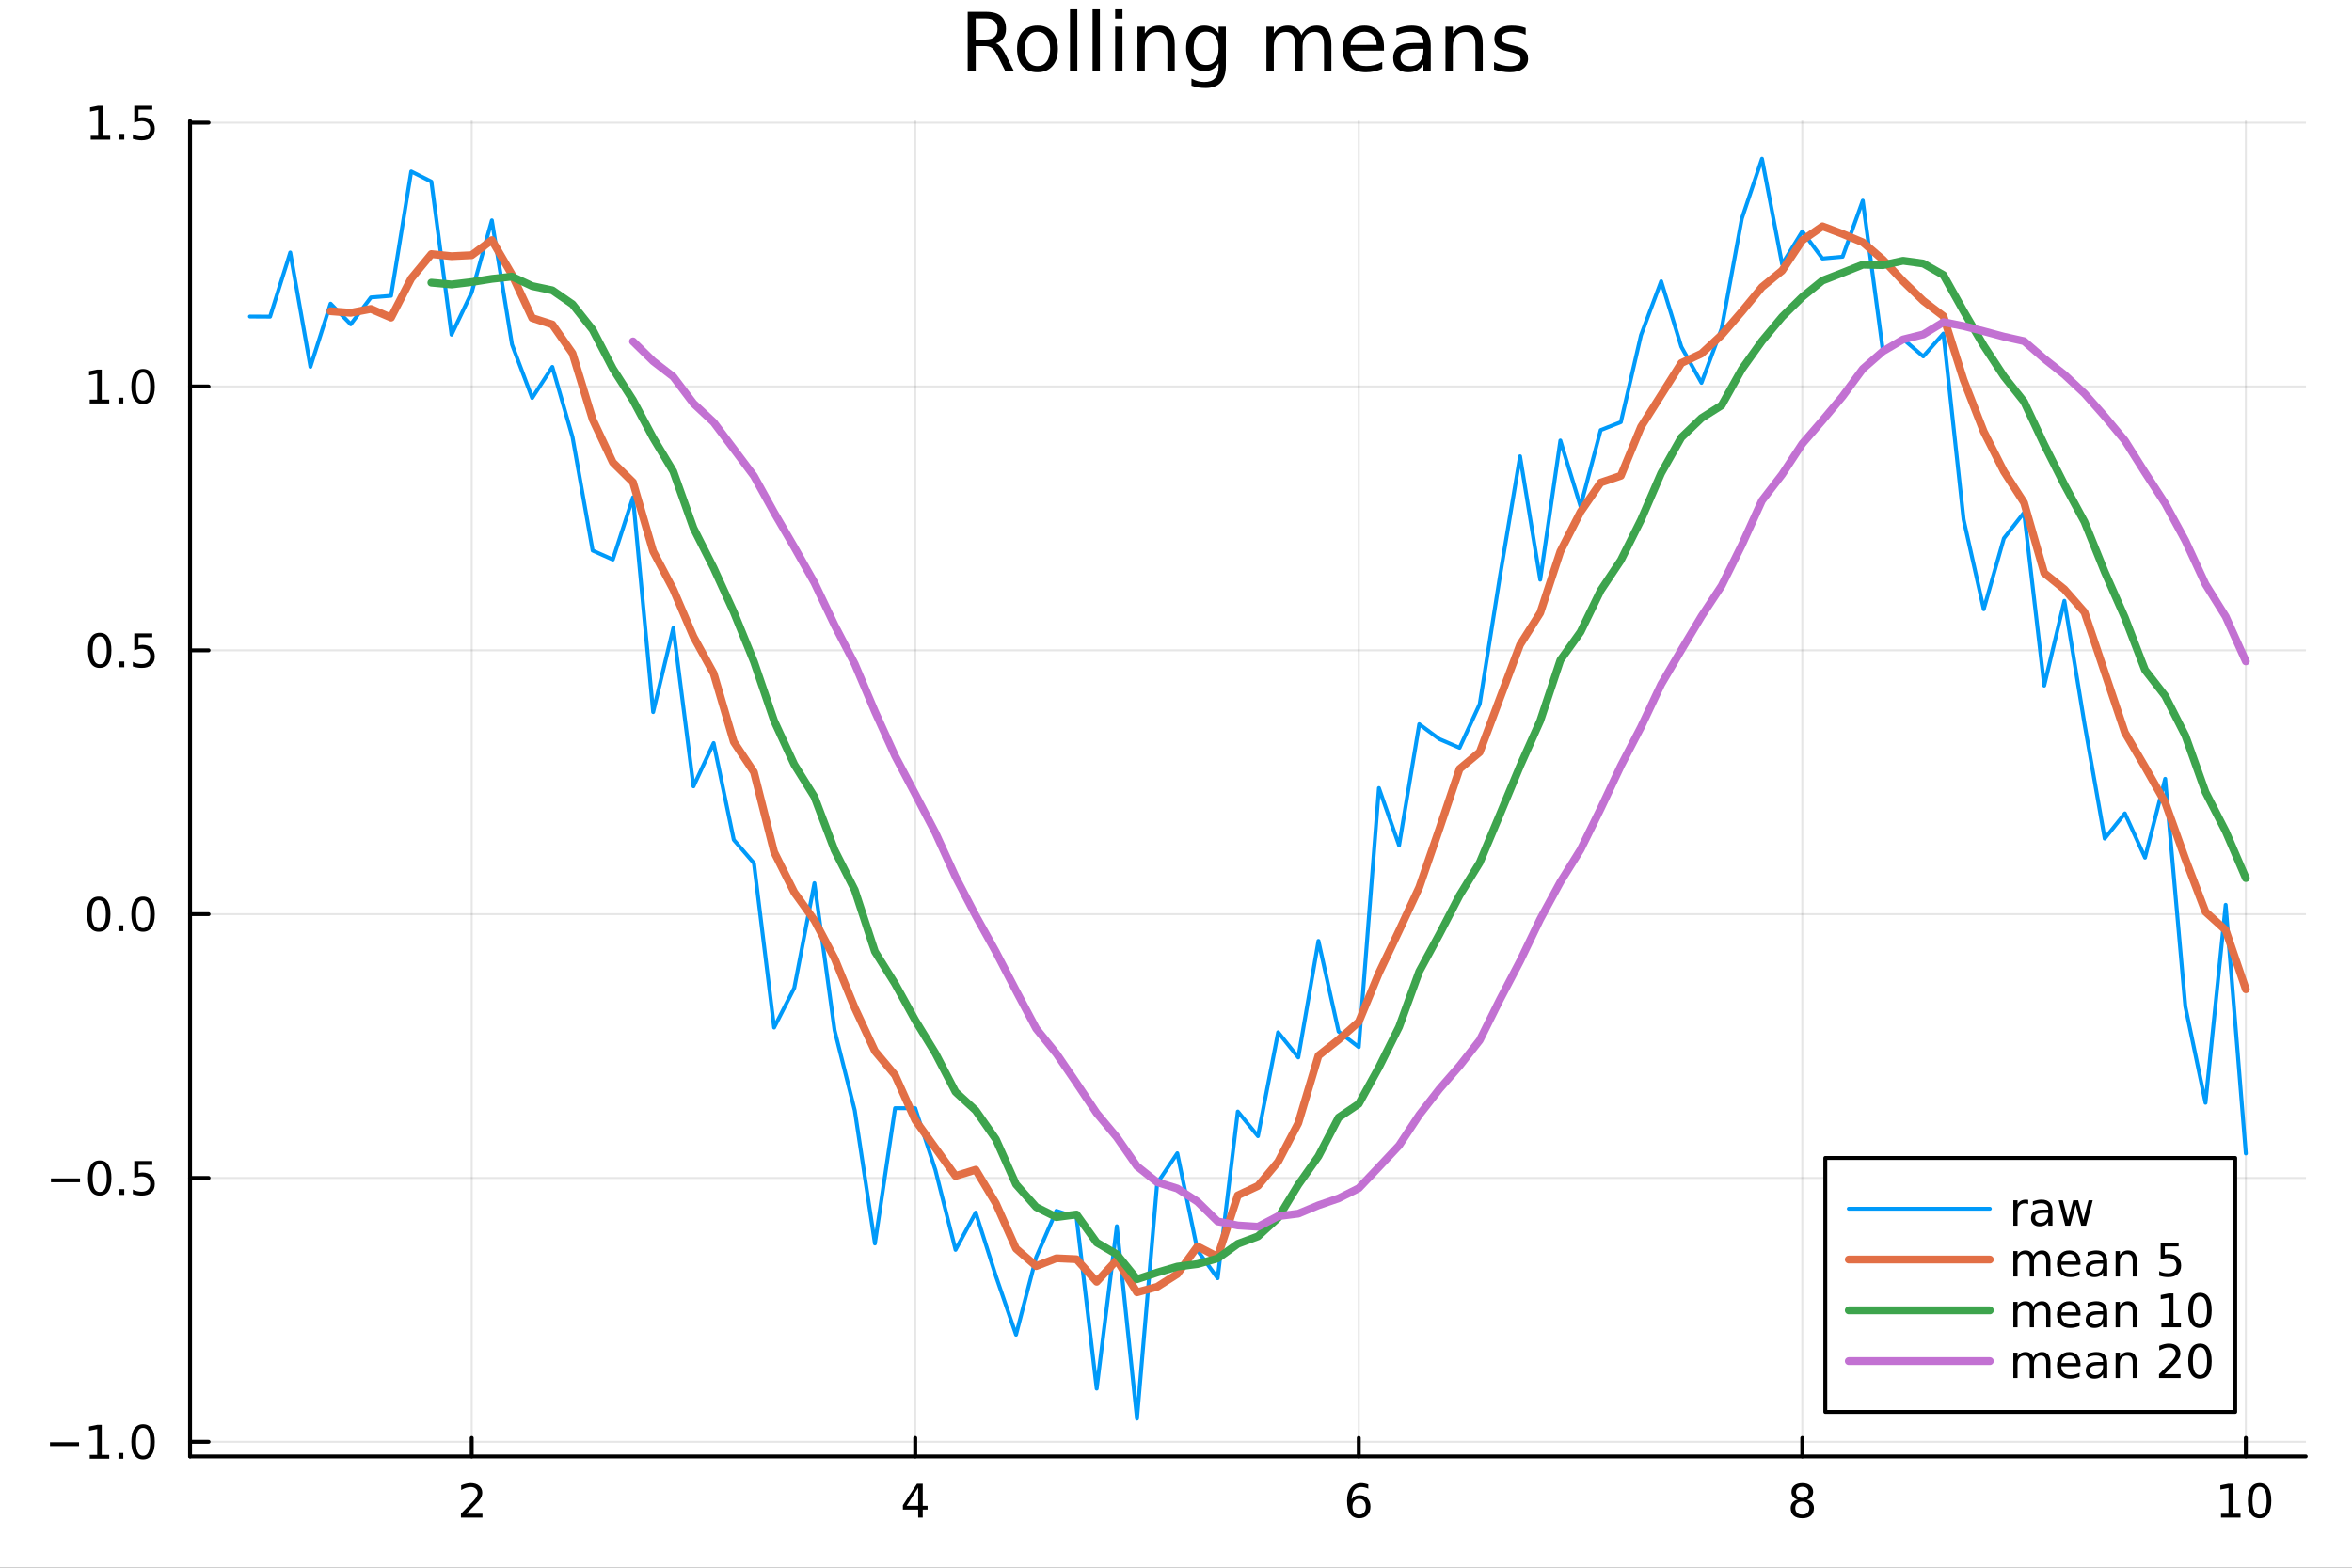 <?xml version="1.0" encoding="utf-8"?>
<svg xmlns="http://www.w3.org/2000/svg" xmlns:xlink="http://www.w3.org/1999/xlink" width="600" height="400" viewBox="0 0 2400 1600">
<rect x="0" y="0" width="2400" height="1600" fill="#333333" stroke="none"/>
<defs>
  <clipPath id="clip880">
    <rect x="0" y="0" width="2400" height="1600"/>
  </clipPath>
</defs>
<path clip-path="url(#clip880)" d="M0 1600 L2400 1600 L2400 0 L0 0  Z" fill="#ffffff" fill-rule="evenodd" fill-opacity="1"/>
<defs>
  <clipPath id="clip881">
    <rect x="480" y="0" width="1681" height="1600"/>
  </clipPath>
</defs>
<path clip-path="url(#clip880)" d="M193.936 1486.45 L2352.76 1486.45 L2352.76 123.472 L193.936 123.472  Z" fill="#ffffff" fill-rule="evenodd" fill-opacity="1"/>
<defs>
  <clipPath id="clip882">
    <rect x="193" y="123" width="2160" height="1364"/>
  </clipPath>
</defs>
<polyline clip-path="url(#clip882)" style="stroke:#000000; stroke-linecap:round; stroke-linejoin:round; stroke-width:2; stroke-opacity:0.1; fill:none" points="481.326,1486.45 481.326,123.472 "/>
<polyline clip-path="url(#clip882)" style="stroke:#000000; stroke-linecap:round; stroke-linejoin:round; stroke-width:2; stroke-opacity:0.1; fill:none" points="933.909,1486.45 933.909,123.472 "/>
<polyline clip-path="url(#clip882)" style="stroke:#000000; stroke-linecap:round; stroke-linejoin:round; stroke-width:2; stroke-opacity:0.1; fill:none" points="1386.49,1486.45 1386.49,123.472 "/>
<polyline clip-path="url(#clip882)" style="stroke:#000000; stroke-linecap:round; stroke-linejoin:round; stroke-width:2; stroke-opacity:0.1; fill:none" points="1839.07,1486.45 1839.07,123.472 "/>
<polyline clip-path="url(#clip882)" style="stroke:#000000; stroke-linecap:round; stroke-linejoin:round; stroke-width:2; stroke-opacity:0.1; fill:none" points="2291.66,1486.45 2291.66,123.472 "/>
<polyline clip-path="url(#clip880)" style="stroke:#000000; stroke-linecap:round; stroke-linejoin:round; stroke-width:4; stroke-opacity:1; fill:none" points="193.936,1486.45 2352.76,1486.45 "/>
<polyline clip-path="url(#clip880)" style="stroke:#000000; stroke-linecap:round; stroke-linejoin:round; stroke-width:4; stroke-opacity:1; fill:none" points="481.326,1486.45 481.326,1467.55 "/>
<polyline clip-path="url(#clip880)" style="stroke:#000000; stroke-linecap:round; stroke-linejoin:round; stroke-width:4; stroke-opacity:1; fill:none" points="933.909,1486.45 933.909,1467.55 "/>
<polyline clip-path="url(#clip880)" style="stroke:#000000; stroke-linecap:round; stroke-linejoin:round; stroke-width:4; stroke-opacity:1; fill:none" points="1386.49,1486.45 1386.49,1467.55 "/>
<polyline clip-path="url(#clip880)" style="stroke:#000000; stroke-linecap:round; stroke-linejoin:round; stroke-width:4; stroke-opacity:1; fill:none" points="1839.07,1486.45 1839.07,1467.55 "/>
<polyline clip-path="url(#clip880)" style="stroke:#000000; stroke-linecap:round; stroke-linejoin:round; stroke-width:4; stroke-opacity:1; fill:none" points="2291.66,1486.45 2291.66,1467.55 "/>
<path clip-path="url(#clip880)" d="M475.979 1544.91 L492.298 1544.91 L492.298 1548.85 L470.354 1548.85 L470.354 1544.91 Q473.016 1542.16 477.599 1537.53 Q482.206 1532.88 483.386 1531.53 Q485.632 1529.01 486.511 1527.27 Q487.414 1525.51 487.414 1523.82 Q487.414 1521.07 485.47 1519.33 Q483.548 1517.6 480.446 1517.6 Q478.247 1517.6 475.794 1518.36 Q473.363 1519.13 470.585 1520.68 L470.585 1515.95 Q473.409 1514.82 475.863 1514.24 Q478.317 1513.66 480.354 1513.66 Q485.724 1513.66 488.919 1516.35 Q492.113 1519.03 492.113 1523.52 Q492.113 1525.65 491.303 1527.57 Q490.516 1529.47 488.409 1532.07 Q487.831 1532.74 484.729 1535.95 Q481.627 1539.15 475.979 1544.91 Z" fill="#000000" fill-rule="nonzero" fill-opacity="1" /><path clip-path="url(#clip880)" d="M936.918 1518.36 L925.113 1536.81 L936.918 1536.81 L936.918 1518.36 M935.691 1514.29 L941.571 1514.29 L941.571 1536.81 L946.501 1536.81 L946.501 1540.7 L941.571 1540.7 L941.571 1548.85 L936.918 1548.85 L936.918 1540.7 L921.316 1540.7 L921.316 1536.19 L935.691 1514.29 Z" fill="#000000" fill-rule="nonzero" fill-opacity="1" /><path clip-path="url(#clip880)" d="M1386.9 1529.7 Q1383.75 1529.7 1381.9 1531.86 Q1380.07 1534.01 1380.07 1537.76 Q1380.07 1541.49 1381.9 1543.66 Q1383.75 1545.82 1386.9 1545.82 Q1390.04 1545.82 1391.87 1543.66 Q1393.73 1541.49 1393.73 1537.76 Q1393.73 1534.01 1391.87 1531.86 Q1390.04 1529.7 1386.9 1529.7 M1396.18 1515.05 L1396.18 1519.31 Q1394.42 1518.48 1392.61 1518.04 Q1390.83 1517.6 1389.07 1517.6 Q1384.44 1517.6 1381.99 1520.72 Q1379.56 1523.85 1379.21 1530.17 Q1380.58 1528.15 1382.64 1527.09 Q1384.7 1526 1387.17 1526 Q1392.38 1526 1395.39 1529.17 Q1398.42 1532.32 1398.42 1537.76 Q1398.42 1543.08 1395.28 1546.3 Q1392.13 1549.52 1386.9 1549.52 Q1380.9 1549.52 1377.73 1544.94 Q1374.56 1540.33 1374.56 1531.6 Q1374.56 1523.41 1378.45 1518.55 Q1382.34 1513.66 1388.89 1513.66 Q1390.65 1513.66 1392.43 1514.01 Q1394.23 1514.36 1396.18 1515.05 Z" fill="#000000" fill-rule="nonzero" fill-opacity="1" /><path clip-path="url(#clip880)" d="M1839.07 1532.44 Q1835.74 1532.44 1833.82 1534.22 Q1831.92 1536 1831.92 1539.13 Q1831.92 1542.25 1833.82 1544.03 Q1835.74 1545.82 1839.07 1545.82 Q1842.41 1545.82 1844.33 1544.03 Q1846.25 1542.23 1846.25 1539.13 Q1846.25 1536 1844.33 1534.22 Q1842.43 1532.44 1839.07 1532.44 M1834.4 1530.45 Q1831.39 1529.7 1829.7 1527.64 Q1828.03 1525.58 1828.03 1522.62 Q1828.03 1518.48 1830.97 1516.07 Q1833.94 1513.66 1839.07 1513.66 Q1844.24 1513.66 1847.18 1516.07 Q1850.12 1518.48 1850.12 1522.62 Q1850.12 1525.58 1848.43 1527.64 Q1846.76 1529.7 1843.77 1530.45 Q1847.15 1531.23 1849.03 1533.52 Q1850.93 1535.82 1850.93 1539.13 Q1850.93 1544.15 1847.85 1546.83 Q1844.79 1549.52 1839.07 1549.52 Q1833.36 1549.52 1830.28 1546.83 Q1827.22 1544.15 1827.22 1539.13 Q1827.22 1535.82 1829.12 1533.52 Q1831.02 1531.23 1834.4 1530.45 M1832.69 1523.06 Q1832.69 1525.75 1834.35 1527.25 Q1836.04 1528.76 1839.07 1528.76 Q1842.08 1528.76 1843.77 1527.25 Q1845.49 1525.75 1845.49 1523.06 Q1845.49 1520.38 1843.77 1518.87 Q1842.08 1517.37 1839.07 1517.37 Q1836.04 1517.37 1834.35 1518.87 Q1832.69 1520.38 1832.69 1523.06 Z" fill="#000000" fill-rule="nonzero" fill-opacity="1" /><path clip-path="url(#clip880)" d="M2266.34 1544.91 L2273.98 1544.91 L2273.98 1518.55 L2265.67 1520.21 L2265.67 1515.95 L2273.94 1514.29 L2278.61 1514.29 L2278.61 1544.91 L2286.25 1544.91 L2286.25 1548.85 L2266.34 1548.85 L2266.34 1544.91 Z" fill="#000000" fill-rule="nonzero" fill-opacity="1" /><path clip-path="url(#clip880)" d="M2305.7 1517.37 Q2302.09 1517.37 2300.26 1520.93 Q2298.45 1524.47 2298.45 1531.6 Q2298.45 1538.71 2300.26 1542.27 Q2302.09 1545.82 2305.7 1545.82 Q2309.33 1545.82 2311.14 1542.27 Q2312.96 1538.71 2312.96 1531.6 Q2312.96 1524.47 2311.14 1520.93 Q2309.33 1517.37 2305.7 1517.37 M2305.7 1513.66 Q2311.51 1513.66 2314.56 1518.27 Q2317.64 1522.85 2317.64 1531.6 Q2317.64 1540.33 2314.56 1544.94 Q2311.51 1549.52 2305.7 1549.52 Q2299.89 1549.52 2296.81 1544.94 Q2293.75 1540.33 2293.75 1531.6 Q2293.75 1522.85 2296.81 1518.27 Q2299.89 1513.66 2305.7 1513.66 Z" fill="#000000" fill-rule="nonzero" fill-opacity="1" /><polyline clip-path="url(#clip882)" style="stroke:#000000; stroke-linecap:round; stroke-linejoin:round; stroke-width:2; stroke-opacity:0.1; fill:none" points="193.936,1471.52 2352.76,1471.52 "/>
<polyline clip-path="url(#clip882)" style="stroke:#000000; stroke-linecap:round; stroke-linejoin:round; stroke-width:2; stroke-opacity:0.1; fill:none" points="193.936,1202.26 2352.76,1202.26 "/>
<polyline clip-path="url(#clip882)" style="stroke:#000000; stroke-linecap:round; stroke-linejoin:round; stroke-width:2; stroke-opacity:0.1; fill:none" points="193.936,933.002 2352.76,933.002 "/>
<polyline clip-path="url(#clip882)" style="stroke:#000000; stroke-linecap:round; stroke-linejoin:round; stroke-width:2; stroke-opacity:0.1; fill:none" points="193.936,663.74 2352.76,663.74 "/>
<polyline clip-path="url(#clip882)" style="stroke:#000000; stroke-linecap:round; stroke-linejoin:round; stroke-width:2; stroke-opacity:0.1; fill:none" points="193.936,394.479 2352.76,394.479 "/>
<polyline clip-path="url(#clip882)" style="stroke:#000000; stroke-linecap:round; stroke-linejoin:round; stroke-width:2; stroke-opacity:0.1; fill:none" points="193.936,125.218 2352.76,125.218 "/>
<polyline clip-path="url(#clip880)" style="stroke:#000000; stroke-linecap:round; stroke-linejoin:round; stroke-width:4; stroke-opacity:1; fill:none" points="193.936,1486.45 193.936,123.472 "/>
<polyline clip-path="url(#clip880)" style="stroke:#000000; stroke-linecap:round; stroke-linejoin:round; stroke-width:4; stroke-opacity:1; fill:none" points="193.936,1471.52 212.834,1471.52 "/>
<polyline clip-path="url(#clip880)" style="stroke:#000000; stroke-linecap:round; stroke-linejoin:round; stroke-width:4; stroke-opacity:1; fill:none" points="193.936,1202.26 212.834,1202.26 "/>
<polyline clip-path="url(#clip880)" style="stroke:#000000; stroke-linecap:round; stroke-linejoin:round; stroke-width:4; stroke-opacity:1; fill:none" points="193.936,933.002 212.834,933.002 "/>
<polyline clip-path="url(#clip880)" style="stroke:#000000; stroke-linecap:round; stroke-linejoin:round; stroke-width:4; stroke-opacity:1; fill:none" points="193.936,663.74 212.834,663.74 "/>
<polyline clip-path="url(#clip880)" style="stroke:#000000; stroke-linecap:round; stroke-linejoin:round; stroke-width:4; stroke-opacity:1; fill:none" points="193.936,394.479 212.834,394.479 "/>
<polyline clip-path="url(#clip880)" style="stroke:#000000; stroke-linecap:round; stroke-linejoin:round; stroke-width:4; stroke-opacity:1; fill:none" points="193.936,125.218 212.834,125.218 "/>
<path clip-path="url(#clip880)" d="M50.992 1471.98 L80.668 1471.98 L80.668 1475.91 L50.992 1475.91 L50.992 1471.98 Z" fill="#000000" fill-rule="nonzero" fill-opacity="1" /><path clip-path="url(#clip880)" d="M91.571 1484.87 L99.21 1484.87 L99.21 1458.5 L90.899 1460.17 L90.899 1455.91 L99.163 1454.24 L103.839 1454.24 L103.839 1484.87 L111.478 1484.87 L111.478 1488.8 L91.571 1488.8 L91.571 1484.87 Z" fill="#000000" fill-rule="nonzero" fill-opacity="1" /><path clip-path="url(#clip880)" d="M120.922 1482.92 L125.807 1482.92 L125.807 1488.8 L120.922 1488.8 L120.922 1482.92 Z" fill="#000000" fill-rule="nonzero" fill-opacity="1" /><path clip-path="url(#clip880)" d="M145.992 1457.32 Q142.381 1457.32 140.552 1460.89 Q138.746 1464.43 138.746 1471.56 Q138.746 1478.67 140.552 1482.23 Q142.381 1485.77 145.992 1485.77 Q149.626 1485.77 151.431 1482.23 Q153.26 1478.67 153.26 1471.56 Q153.26 1464.43 151.431 1460.89 Q149.626 1457.32 145.992 1457.32 M145.992 1453.62 Q151.802 1453.62 154.857 1458.23 Q157.936 1462.81 157.936 1471.56 Q157.936 1480.29 154.857 1484.89 Q151.802 1489.48 145.992 1489.48 Q140.181 1489.48 137.103 1484.89 Q134.047 1480.29 134.047 1471.56 Q134.047 1462.81 137.103 1458.23 Q140.181 1453.62 145.992 1453.62 Z" fill="#000000" fill-rule="nonzero" fill-opacity="1" /><path clip-path="url(#clip880)" d="M51.987 1202.71 L81.663 1202.71 L81.663 1206.65 L51.987 1206.65 L51.987 1202.71 Z" fill="#000000" fill-rule="nonzero" fill-opacity="1" /><path clip-path="url(#clip880)" d="M101.756 1188.06 Q98.145 1188.06 96.316 1191.63 Q94.51 1195.17 94.51 1202.3 Q94.51 1209.4 96.316 1212.97 Q98.145 1216.51 101.756 1216.51 Q105.39 1216.51 107.196 1212.97 Q109.024 1209.4 109.024 1202.3 Q109.024 1195.17 107.196 1191.63 Q105.39 1188.06 101.756 1188.06 M101.756 1184.36 Q107.566 1184.36 110.621 1188.96 Q113.7 1193.55 113.7 1202.3 Q113.7 1211.02 110.621 1215.63 Q107.566 1220.21 101.756 1220.21 Q95.946 1220.21 92.867 1215.63 Q89.811 1211.02 89.811 1202.3 Q89.811 1193.55 92.867 1188.96 Q95.946 1184.36 101.756 1184.36 Z" fill="#000000" fill-rule="nonzero" fill-opacity="1" /><path clip-path="url(#clip880)" d="M121.918 1213.66 L126.802 1213.66 L126.802 1219.54 L121.918 1219.54 L121.918 1213.66 Z" fill="#000000" fill-rule="nonzero" fill-opacity="1" /><path clip-path="url(#clip880)" d="M137.033 1184.98 L155.39 1184.98 L155.39 1188.92 L141.316 1188.92 L141.316 1197.39 Q142.334 1197.04 143.353 1196.88 Q144.371 1196.7 145.39 1196.7 Q151.177 1196.7 154.556 1199.87 Q157.936 1203.04 157.936 1208.46 Q157.936 1214.03 154.464 1217.14 Q150.992 1220.21 144.672 1220.21 Q142.496 1220.21 140.228 1219.84 Q137.982 1219.47 135.575 1218.73 L135.575 1214.03 Q137.658 1215.17 139.881 1215.72 Q142.103 1216.28 144.58 1216.28 Q148.584 1216.28 150.922 1214.17 Q153.26 1212.07 153.26 1208.46 Q153.26 1204.84 150.922 1202.74 Q148.584 1200.63 144.58 1200.63 Q142.705 1200.63 140.83 1201.05 Q138.978 1201.46 137.033 1202.34 L137.033 1184.98 Z" fill="#000000" fill-rule="nonzero" fill-opacity="1" /><path clip-path="url(#clip880)" d="M100.76 918.8 Q97.149 918.8 95.321 922.365 Q93.515 925.907 93.515 933.036 Q93.515 940.143 95.321 943.708 Q97.149 947.249 100.76 947.249 Q104.395 947.249 106.2 943.708 Q108.029 940.143 108.029 933.036 Q108.029 925.907 106.2 922.365 Q104.395 918.8 100.76 918.8 M100.76 915.097 Q106.571 915.097 109.626 919.703 Q112.705 924.286 112.705 933.036 Q112.705 941.763 109.626 946.37 Q106.571 950.953 100.76 950.953 Q94.95 950.953 91.871 946.37 Q88.816 941.763 88.816 933.036 Q88.816 924.286 91.871 919.703 Q94.95 915.097 100.76 915.097 Z" fill="#000000" fill-rule="nonzero" fill-opacity="1" /><path clip-path="url(#clip880)" d="M120.922 944.402 L125.807 944.402 L125.807 950.282 L120.922 950.282 L120.922 944.402 Z" fill="#000000" fill-rule="nonzero" fill-opacity="1" /><path clip-path="url(#clip880)" d="M145.992 918.8 Q142.381 918.8 140.552 922.365 Q138.746 925.907 138.746 933.036 Q138.746 940.143 140.552 943.708 Q142.381 947.249 145.992 947.249 Q149.626 947.249 151.431 943.708 Q153.26 940.143 153.26 933.036 Q153.26 925.907 151.431 922.365 Q149.626 918.8 145.992 918.8 M145.992 915.097 Q151.802 915.097 154.857 919.703 Q157.936 924.286 157.936 933.036 Q157.936 941.763 154.857 946.37 Q151.802 950.953 145.992 950.953 Q140.181 950.953 137.103 946.37 Q134.047 941.763 134.047 933.036 Q134.047 924.286 137.103 919.703 Q140.181 915.097 145.992 915.097 Z" fill="#000000" fill-rule="nonzero" fill-opacity="1" /><path clip-path="url(#clip880)" d="M101.756 649.539 Q98.145 649.539 96.316 653.104 Q94.51 656.646 94.51 663.775 Q94.51 670.882 96.316 674.446 Q98.145 677.988 101.756 677.988 Q105.39 677.988 107.196 674.446 Q109.024 670.882 109.024 663.775 Q109.024 656.646 107.196 653.104 Q105.39 649.539 101.756 649.539 M101.756 645.835 Q107.566 645.835 110.621 650.442 Q113.7 655.025 113.7 663.775 Q113.7 672.502 110.621 677.108 Q107.566 681.692 101.756 681.692 Q95.946 681.692 92.867 677.108 Q89.811 672.502 89.811 663.775 Q89.811 655.025 92.867 650.442 Q95.946 645.835 101.756 645.835 Z" fill="#000000" fill-rule="nonzero" fill-opacity="1" /><path clip-path="url(#clip880)" d="M121.918 675.141 L126.802 675.141 L126.802 681.02 L121.918 681.02 L121.918 675.141 Z" fill="#000000" fill-rule="nonzero" fill-opacity="1" /><path clip-path="url(#clip880)" d="M137.033 646.46 L155.39 646.46 L155.39 650.396 L141.316 650.396 L141.316 658.868 Q142.334 658.521 143.353 658.359 Q144.371 658.173 145.39 658.173 Q151.177 658.173 154.556 661.345 Q157.936 664.516 157.936 669.933 Q157.936 675.511 154.464 678.613 Q150.992 681.692 144.672 681.692 Q142.496 681.692 140.228 681.321 Q137.982 680.951 135.575 680.21 L135.575 675.511 Q137.658 676.645 139.881 677.201 Q142.103 677.757 144.58 677.757 Q148.584 677.757 150.922 675.65 Q153.26 673.544 153.26 669.933 Q153.26 666.321 150.922 664.215 Q148.584 662.109 144.58 662.109 Q142.705 662.109 140.83 662.525 Q138.978 662.942 137.033 663.821 L137.033 646.46 Z" fill="#000000" fill-rule="nonzero" fill-opacity="1" /><path clip-path="url(#clip880)" d="M91.571 407.824 L99.21 407.824 L99.21 381.458 L90.899 383.125 L90.899 378.866 L99.163 377.199 L103.839 377.199 L103.839 407.824 L111.478 407.824 L111.478 411.759 L91.571 411.759 L91.571 407.824 Z" fill="#000000" fill-rule="nonzero" fill-opacity="1" /><path clip-path="url(#clip880)" d="M120.922 405.88 L125.807 405.88 L125.807 411.759 L120.922 411.759 L120.922 405.88 Z" fill="#000000" fill-rule="nonzero" fill-opacity="1" /><path clip-path="url(#clip880)" d="M145.992 380.278 Q142.381 380.278 140.552 383.843 Q138.746 387.384 138.746 394.514 Q138.746 401.62 140.552 405.185 Q142.381 408.727 145.992 408.727 Q149.626 408.727 151.431 405.185 Q153.26 401.62 153.26 394.514 Q153.26 387.384 151.431 383.843 Q149.626 380.278 145.992 380.278 M145.992 376.574 Q151.802 376.574 154.857 381.181 Q157.936 385.764 157.936 394.514 Q157.936 403.241 154.857 407.847 Q151.802 412.43 145.992 412.43 Q140.181 412.43 137.103 407.847 Q134.047 403.241 134.047 394.514 Q134.047 385.764 137.103 381.181 Q140.181 376.574 145.992 376.574 Z" fill="#000000" fill-rule="nonzero" fill-opacity="1" /><path clip-path="url(#clip880)" d="M92.566 138.563 L100.205 138.563 L100.205 112.197 L91.895 113.864 L91.895 109.605 L100.159 107.938 L104.834 107.938 L104.834 138.563 L112.473 138.563 L112.473 142.498 L92.566 142.498 L92.566 138.563 Z" fill="#000000" fill-rule="nonzero" fill-opacity="1" /><path clip-path="url(#clip880)" d="M121.918 136.618 L126.802 136.618 L126.802 142.498 L121.918 142.498 L121.918 136.618 Z" fill="#000000" fill-rule="nonzero" fill-opacity="1" /><path clip-path="url(#clip880)" d="M137.033 107.938 L155.39 107.938 L155.39 111.873 L141.316 111.873 L141.316 120.345 Q142.334 119.998 143.353 119.836 Q144.371 119.651 145.39 119.651 Q151.177 119.651 154.556 122.822 Q157.936 125.993 157.936 131.41 Q157.936 136.989 154.464 140.091 Q150.992 143.169 144.672 143.169 Q142.496 143.169 140.228 142.799 Q137.982 142.429 135.575 141.688 L135.575 136.989 Q137.658 138.123 139.881 138.679 Q142.103 139.234 144.58 139.234 Q148.584 139.234 150.922 137.128 Q153.26 135.021 153.26 131.41 Q153.26 127.799 150.922 125.692 Q148.584 123.586 144.58 123.586 Q142.705 123.586 140.83 124.003 Q138.978 124.419 137.033 125.299 L137.033 107.938 Z" fill="#000000" fill-rule="nonzero" fill-opacity="1" /><path clip-path="url(#clip880)" d="M1016.15 44.22 Q1018.79 45.111 1021.26 48.028 Q1023.77 50.944 1026.28 56.048 L1034.59 72.576 L1025.8 72.576 L1018.06 57.061 Q1015.06 50.985 1012.22 49 Q1009.43 47.015 1004.57 47.015 L995.656 47.015 L995.656 72.576 L987.474 72.576 L987.474 12.096 L1005.95 12.096 Q1016.32 12.096 1021.42 16.43 Q1026.52 20.765 1026.52 29.515 Q1026.52 35.227 1023.85 38.994 Q1021.22 42.761 1016.15 44.22 M995.656 18.82 L995.656 40.29 L1005.95 40.29 Q1011.86 40.29 1014.86 37.576 Q1017.9 34.822 1017.9 29.515 Q1017.9 24.208 1014.86 21.535 Q1011.86 18.82 1005.95 18.82 L995.656 18.82 Z" fill="#000000" fill-rule="nonzero" fill-opacity="1" /><path clip-path="url(#clip880)" d="M1058.65 32.431 Q1052.65 32.431 1049.17 37.131 Q1045.69 41.789 1045.69 49.931 Q1045.69 58.074 1049.13 62.773 Q1052.61 67.431 1058.65 67.431 Q1064.6 67.431 1068.09 62.732 Q1071.57 58.033 1071.57 49.931 Q1071.57 41.87 1068.09 37.171 Q1064.6 32.431 1058.65 32.431 M1058.65 26.112 Q1068.37 26.112 1073.92 32.431 Q1079.47 38.751 1079.47 49.931 Q1079.47 61.071 1073.92 67.431 Q1068.37 73.751 1058.65 73.751 Q1048.89 73.751 1043.34 67.431 Q1037.83 61.071 1037.83 49.931 Q1037.83 38.751 1043.34 32.431 Q1048.89 26.112 1058.65 26.112 Z" fill="#000000" fill-rule="nonzero" fill-opacity="1" /><path clip-path="url(#clip880)" d="M1091.82 9.544 L1099.28 9.544 L1099.28 72.576 L1091.82 72.576 L1091.82 9.544 Z" fill="#000000" fill-rule="nonzero" fill-opacity="1" /><path clip-path="url(#clip880)" d="M1114.87 9.544 L1122.33 9.544 L1122.33 72.576 L1114.87 72.576 L1114.87 9.544 Z" fill="#000000" fill-rule="nonzero" fill-opacity="1" /><path clip-path="url(#clip880)" d="M1137.92 27.206 L1145.38 27.206 L1145.38 72.576 L1137.92 72.576 L1137.92 27.206 M1137.92 9.544 L1145.38 9.544 L1145.38 18.983 L1137.92 18.983 L1137.92 9.544 Z" fill="#000000" fill-rule="nonzero" fill-opacity="1" /><path clip-path="url(#clip880)" d="M1198.69 45.192 L1198.69 72.576 L1191.23 72.576 L1191.23 45.435 Q1191.23 38.994 1188.72 35.794 Q1186.21 32.594 1181.19 32.594 Q1175.15 32.594 1171.67 36.442 Q1168.18 40.29 1168.18 46.934 L1168.18 72.576 L1160.69 72.576 L1160.69 27.206 L1168.18 27.206 L1168.18 34.254 Q1170.86 30.163 1174.46 28.138 Q1178.11 26.112 1182.85 26.112 Q1190.67 26.112 1194.68 30.973 Q1198.69 35.794 1198.69 45.192 Z" fill="#000000" fill-rule="nonzero" fill-opacity="1" /><path clip-path="url(#clip880)" d="M1243.41 49.364 Q1243.41 41.263 1240.05 36.806 Q1236.73 32.35 1230.69 32.35 Q1224.69 32.35 1221.33 36.806 Q1218.01 41.263 1218.01 49.364 Q1218.01 57.426 1221.33 61.882 Q1224.69 66.338 1230.69 66.338 Q1236.73 66.338 1240.05 61.882 Q1243.41 57.426 1243.41 49.364 M1250.86 66.945 Q1250.86 78.531 1245.72 84.162 Q1240.57 89.833 1229.96 89.833 Q1226.03 89.833 1222.55 89.225 Q1219.06 88.658 1215.78 87.443 L1215.78 80.192 Q1219.06 81.974 1222.26 82.825 Q1225.46 83.675 1228.79 83.675 Q1236.12 83.675 1239.76 79.827 Q1243.41 76.019 1243.41 68.282 L1243.41 64.596 Q1241.1 68.606 1237.5 70.591 Q1233.89 72.576 1228.87 72.576 Q1220.52 72.576 1215.42 66.216 Q1210.31 59.856 1210.31 49.364 Q1210.31 38.832 1215.42 32.472 Q1220.52 26.112 1228.87 26.112 Q1233.89 26.112 1237.5 28.097 Q1241.1 30.082 1243.41 34.092 L1243.41 27.206 L1250.86 27.206 L1250.86 66.945 Z" fill="#000000" fill-rule="nonzero" fill-opacity="1" /><path clip-path="url(#clip880)" d="M1327.91 35.915 Q1330.71 30.892 1334.6 28.502 Q1338.48 26.112 1343.75 26.112 Q1350.84 26.112 1354.69 31.095 Q1358.54 36.037 1358.54 45.192 L1358.54 72.576 L1351.04 72.576 L1351.04 45.435 Q1351.04 38.913 1348.73 35.753 Q1346.42 32.594 1341.68 32.594 Q1335.89 32.594 1332.53 36.442 Q1329.17 40.29 1329.17 46.934 L1329.17 72.576 L1321.67 72.576 L1321.67 45.435 Q1321.67 38.873 1319.36 35.753 Q1317.06 32.594 1312.23 32.594 Q1306.52 32.594 1303.16 36.482 Q1299.8 40.331 1299.8 46.934 L1299.8 72.576 L1292.3 72.576 L1292.3 27.206 L1299.8 27.206 L1299.8 34.254 Q1302.35 30.082 1305.92 28.097 Q1309.48 26.112 1314.38 26.112 Q1319.32 26.112 1322.77 28.624 Q1326.25 31.135 1327.91 35.915 Z" fill="#000000" fill-rule="nonzero" fill-opacity="1" /><path clip-path="url(#clip880)" d="M1412.21 48.028 L1412.21 51.673 L1377.94 51.673 Q1378.43 59.37 1382.56 63.421 Q1386.73 67.431 1394.14 67.431 Q1398.44 67.431 1402.45 66.378 Q1406.5 65.325 1410.47 63.218 L1410.47 70.267 Q1406.46 71.968 1402.25 72.86 Q1398.03 73.751 1393.7 73.751 Q1382.84 73.751 1376.48 67.431 Q1370.16 61.112 1370.16 50.337 Q1370.16 39.197 1376.16 32.675 Q1382.19 26.112 1392.4 26.112 Q1401.56 26.112 1406.86 32.026 Q1412.21 37.9 1412.21 48.028 M1404.76 45.84 Q1404.68 39.723 1401.31 36.077 Q1397.99 32.431 1392.48 32.431 Q1386.24 32.431 1382.48 35.956 Q1378.75 39.48 1378.18 45.88 L1404.76 45.84 Z" fill="#000000" fill-rule="nonzero" fill-opacity="1" /><path clip-path="url(#clip880)" d="M1445.06 49.769 Q1436.03 49.769 1432.55 51.835 Q1429.06 53.901 1429.06 58.884 Q1429.06 62.854 1431.66 65.203 Q1434.29 67.512 1438.78 67.512 Q1444.98 67.512 1448.71 63.137 Q1452.48 58.722 1452.48 51.43 L1452.48 49.769 L1445.06 49.769 M1459.93 46.691 L1459.93 72.576 L1452.48 72.576 L1452.48 65.689 Q1449.92 69.821 1446.12 71.806 Q1442.31 73.751 1436.8 73.751 Q1429.83 73.751 1425.7 69.862 Q1421.61 65.933 1421.61 59.37 Q1421.61 51.714 1426.71 47.825 Q1431.86 43.936 1442.03 43.936 L1452.48 43.936 L1452.48 43.207 Q1452.48 38.062 1449.07 35.267 Q1445.71 32.431 1439.6 32.431 Q1435.71 32.431 1432.02 33.363 Q1428.33 34.295 1424.93 36.158 L1424.93 29.272 Q1429.02 27.692 1432.87 26.922 Q1436.72 26.112 1440.36 26.112 Q1450.21 26.112 1455.07 31.216 Q1459.93 36.32 1459.93 46.691 Z" fill="#000000" fill-rule="nonzero" fill-opacity="1" /><path clip-path="url(#clip880)" d="M1513 45.192 L1513 72.576 L1505.54 72.576 L1505.54 45.435 Q1505.54 38.994 1503.03 35.794 Q1500.52 32.594 1495.5 32.594 Q1489.46 32.594 1485.98 36.442 Q1482.49 40.29 1482.49 46.934 L1482.49 72.576 L1475 72.576 L1475 27.206 L1482.49 27.206 L1482.49 34.254 Q1485.17 30.163 1488.77 28.138 Q1492.42 26.112 1497.16 26.112 Q1504.98 26.112 1508.99 30.973 Q1513 35.794 1513 45.192 Z" fill="#000000" fill-rule="nonzero" fill-opacity="1" /><path clip-path="url(#clip880)" d="M1556.79 28.543 L1556.79 35.591 Q1553.63 33.971 1550.23 33.161 Q1546.82 32.35 1543.18 32.35 Q1537.63 32.35 1534.83 34.052 Q1532.08 35.753 1532.08 39.156 Q1532.08 41.749 1534.06 43.248 Q1536.05 44.706 1542.04 46.043 L1544.59 46.61 Q1552.53 48.311 1555.86 51.43 Q1559.22 54.509 1559.22 60.059 Q1559.22 66.378 1554.2 70.064 Q1549.21 73.751 1540.46 73.751 Q1536.82 73.751 1532.85 73.022 Q1528.92 72.333 1524.54 70.915 L1524.54 63.218 Q1528.67 65.365 1532.68 66.459 Q1536.7 67.512 1540.62 67.512 Q1545.89 67.512 1548.73 65.73 Q1551.56 63.907 1551.56 60.626 Q1551.56 57.588 1549.5 55.967 Q1547.47 54.347 1540.54 52.848 L1537.95 52.24 Q1531.02 50.782 1527.95 47.785 Q1524.87 44.746 1524.87 39.48 Q1524.87 33.08 1529.4 29.596 Q1533.94 26.112 1542.29 26.112 Q1546.42 26.112 1550.06 26.72 Q1553.71 27.327 1556.79 28.543 Z" fill="#000000" fill-rule="nonzero" fill-opacity="1" /><polyline clip-path="url(#clip882)" style="stroke:#009af9; stroke-linecap:round; stroke-linejoin:round; stroke-width:4; stroke-opacity:1; fill:none" points="255.035,323.051 275.607,323.175 296.179,257.736 316.751,374.361 337.322,309.925 357.894,330.957 378.466,303.583 399.038,301.897 419.61,174.997 440.182,185.351 460.754,341.551 481.326,298.49 501.898,224.908 522.47,351.626 543.042,406.155 563.614,374.481 584.186,446.008 604.758,561.953 625.33,571.103 645.902,507.565 666.474,726.765 687.046,640.973 707.617,802.583 728.189,758.397 748.761,857.133 769.333,880.986 789.905,1048.73 810.477,1008.31 831.049,901.396 851.621,1051.54 872.193,1133.29 892.765,1269.16 913.337,1131.02 933.909,1131.05 954.481,1194.12 975.053,1275.63 995.625,1237.59 1016.2,1302.36 1036.77,1362.22 1057.34,1283.15 1077.91,1235.8 1098.48,1242.4 1119.06,1417.26 1139.63,1251.52 1160.2,1447.87 1180.77,1207.73 1201.34,1177.02 1221.92,1276.18 1242.49,1304.6 1263.06,1134.44 1283.63,1159.59 1304.2,1053.58 1324.78,1079.23 1345.35,960.301 1365.92,1052.85 1386.49,1068.71 1407.06,804.311 1427.64,862.9 1448.21,739.114 1468.78,754.348 1489.35,763.225 1509.92,718.519 1530.5,588.477 1551.07,465.713 1571.64,591.646 1592.21,449.611 1612.78,516.775 1633.35,438.95 1653.93,430.821 1674.5,342.014 1695.07,287.086 1715.64,353.928 1736.21,390.745 1756.79,335.282 1777.36,223.162 1797.93,162.047 1818.5,269.726 1839.07,236.159 1859.65,263.88 1880.22,262.028 1900.79,204.776 1921.36,358.326 1941.93,346.071 1962.51,363.772 1983.08,340.429 2003.65,530.221 2024.22,621.787 2044.79,549.42 2065.37,523.127 2085.94,699.736 2106.51,613.23 2127.08,739.033 2147.65,855.864 2168.23,830.15 2188.8,875.329 2209.37,794.855 2229.94,1027.26 2250.51,1125.53 2271.09,923.466 2291.66,1177.25 "/>
<polyline clip-path="url(#clip882)" style="stroke:#e26f46; stroke-linecap:round; stroke-linejoin:round; stroke-width:8; stroke-opacity:1; fill:none" points="337.322,317.65 357.894,319.231 378.466,315.312 399.038,324.144 419.61,284.272 440.182,259.357 460.754,261.476 481.326,260.457 501.898,245.059 522.47,280.385 543.042,324.546 563.614,331.132 584.186,360.635 604.758,428.044 625.33,471.94 645.902,492.222 666.474,562.679 687.046,601.672 707.617,649.798 728.189,687.257 748.761,757.17 769.333,788.014 789.905,869.565 810.477,910.711 831.049,939.311 851.621,978.193 872.193,1028.65 892.765,1072.74 913.337,1097.28 933.909,1143.21 954.481,1171.73 975.053,1200.2 995.625,1193.88 1016.2,1228.15 1036.77,1274.38 1057.34,1292.19 1077.91,1284.22 1098.48,1285.19 1119.06,1308.16 1139.63,1286.03 1160.2,1318.97 1180.77,1313.36 1201.34,1300.28 1221.92,1272.07 1242.49,1282.68 1263.06,1220 1283.63,1210.37 1304.2,1185.68 1324.78,1146.29 1345.35,1077.43 1365.92,1061.11 1386.49,1042.94 1407.06,993.081 1427.64,949.815 1448.21,905.577 1468.78,845.877 1489.35,784.78 1509.92,767.621 1530.5,712.736 1551.07,658.056 1571.64,625.516 1592.21,562.793 1612.78,522.444 1633.35,492.539 1653.93,485.56 1674.5,435.634 1695.07,403.129 1715.64,370.559 1736.21,360.918 1756.79,341.811 1777.36,318.04 1797.93,293.033 1818.5,276.192 1839.07,245.275 1859.65,230.995 1880.22,238.768 1900.79,247.314 1921.36,265.034 1941.93,287.016 1962.51,306.995 1983.08,322.675 2003.65,387.764 2024.22,440.456 2044.79,481.126 2065.37,512.997 2085.94,584.858 2106.51,601.46 2127.08,624.909 2147.65,686.198 2168.23,747.602 2188.8,782.721 2209.37,819.046 2229.94,876.691 2250.51,930.624 2271.09,949.287 2291.66,1009.67 "/>
<polyline clip-path="url(#clip882)" style="stroke:#3da44d; stroke-linecap:round; stroke-linejoin:round; stroke-width:8; stroke-opacity:1; fill:none" points="440.182,288.503 460.754,290.353 481.326,287.885 501.898,284.602 522.47,282.328 543.042,291.951 563.614,296.304 584.186,310.546 604.758,336.552 625.33,376.162 645.902,408.384 666.474,446.905 687.046,481.154 707.617,538.921 728.189,579.598 748.761,624.696 769.333,675.347 789.905,735.619 810.477,780.255 831.049,813.284 851.621,867.682 872.193,908.334 892.765,971.152 913.337,1004 933.909,1041.26 954.481,1074.96 975.053,1114.42 995.625,1133.31 1016.2,1162.72 1036.77,1208.8 1057.34,1231.96 1077.91,1242.21 1098.48,1239.53 1119.06,1268.16 1139.63,1280.2 1160.2,1305.58 1180.77,1298.79 1201.34,1292.73 1221.92,1290.11 1242.49,1284.35 1263.06,1269.48 1283.63,1261.86 1304.2,1242.98 1324.78,1209.18 1345.35,1180.06 1365.92,1140.55 1386.49,1126.65 1407.06,1089.38 1427.64,1048.05 1448.21,991.504 1468.78,953.494 1489.35,913.858 1509.92,880.351 1530.5,831.276 1551.07,781.817 1571.64,735.697 1592.21,673.786 1612.78,645.033 1633.35,602.638 1653.93,571.808 1674.5,530.575 1695.07,482.961 1715.64,446.502 1736.21,426.729 1756.79,413.686 1777.36,376.837 1797.93,348.081 1818.5,323.376 1839.07,303.097 1859.65,286.403 1880.22,278.404 1900.79,270.173 1921.36,270.613 1941.93,266.146 1962.51,268.995 1983.08,280.721 2003.65,317.539 2024.22,352.745 2044.79,384.071 2065.37,409.996 2085.94,453.767 2106.51,494.612 2127.08,532.683 2147.65,583.662 2168.23,630.3 2188.8,683.79 2209.37,710.253 2229.94,750.8 2250.51,808.411 2271.09,848.445 2291.66,896.196 "/>
<polyline clip-path="url(#clip882)" style="stroke:#c271d2; stroke-linecap:round; stroke-linejoin:round; stroke-width:8; stroke-opacity:1; fill:none" points="645.902,348.444 666.474,368.629 687.046,384.519 707.617,411.761 728.189,430.963 748.761,458.324 769.333,485.825 789.905,523.082 810.477,558.403 831.049,594.723 851.621,638.033 872.193,677.62 892.765,726.153 913.337,771.459 933.909,810.43 954.481,849.828 975.053,894.886 995.625,934.465 1016.2,971.485 1036.77,1011.04 1057.34,1049.82 1077.91,1075.27 1098.48,1105.34 1119.06,1136.08 1139.63,1160.73 1160.2,1190.27 1180.77,1206.61 1201.34,1213.02 1221.92,1226.42 1242.49,1246.58 1263.06,1250.72 1283.63,1252.04 1304.2,1241.26 1324.78,1238.67 1345.35,1230.13 1365.92,1223.07 1386.49,1212.72 1407.06,1191.06 1427.64,1169.08 1448.21,1137.93 1468.78,1111.49 1489.35,1087.86 1509.92,1061.67 1530.5,1020.23 1551.07,980.936 1571.64,938.125 1592.21,900.219 1612.78,867.207 1633.35,825.345 1653.93,781.656 1674.5,742.035 1695.07,698.409 1715.64,663.427 1736.21,629.002 1756.79,597.751 1777.36,556.267 1797.93,510.934 1818.5,484.204 1839.07,452.867 1859.65,429.106 1880.22,404.49 1900.79,376.567 1921.36,358.558 1941.93,346.437 1962.51,341.34 1983.08,328.779 2003.65,332.81 2024.22,338.06 2044.79,343.584 2065.37,348.199 2085.94,366.085 2106.51,382.393 2127.08,401.648 2147.65,424.904 2168.23,449.647 2188.8,482.256 2209.37,513.896 2229.94,551.773 2250.51,596.241 2271.09,629.22 2291.66,674.981 "/>
<path clip-path="url(#clip880)" d="M1862.53 1441.02 L2280.8 1441.02 L2280.8 1181.82 L1862.53 1181.82  Z" fill="#ffffff" fill-rule="evenodd" fill-opacity="1"/>
<polyline clip-path="url(#clip880)" style="stroke:#000000; stroke-linecap:round; stroke-linejoin:round; stroke-width:4; stroke-opacity:1; fill:none" points="1862.53,1441.02 2280.8,1441.02 2280.8,1181.82 1862.53,1181.82 1862.53,1441.02 "/>
<polyline clip-path="url(#clip880)" style="stroke:#009af9; stroke-linecap:round; stroke-linejoin:round; stroke-width:4; stroke-opacity:1; fill:none" points="1886.52,1233.66 2030.44,1233.66 "/>
<path clip-path="url(#clip880)" d="M2069.61 1228.99 Q2068.89 1228.57 2068.04 1228.39 Q2067.2 1228.18 2066.18 1228.18 Q2062.57 1228.18 2060.63 1230.54 Q2058.71 1232.88 2058.71 1237.28 L2058.71 1250.94 L2054.43 1250.94 L2054.43 1225.01 L2058.71 1225.01 L2058.71 1229.04 Q2060.05 1226.68 2062.2 1225.54 Q2064.36 1224.38 2067.43 1224.38 Q2067.87 1224.38 2068.41 1224.45 Q2068.94 1224.5 2069.59 1224.62 L2069.61 1228.99 Z" fill="#000000" fill-rule="nonzero" fill-opacity="1" /><path clip-path="url(#clip880)" d="M2085.86 1237.9 Q2080.7 1237.9 2078.71 1239.08 Q2076.72 1240.26 2076.72 1243.11 Q2076.72 1245.38 2078.2 1246.72 Q2079.7 1248.04 2082.27 1248.04 Q2085.81 1248.04 2087.94 1245.54 Q2090.1 1243.02 2090.1 1238.85 L2090.1 1237.9 L2085.86 1237.9 M2094.36 1236.14 L2094.36 1250.94 L2090.1 1250.94 L2090.1 1247 Q2088.64 1249.36 2086.46 1250.5 Q2084.29 1251.61 2081.14 1251.61 Q2077.16 1251.61 2074.8 1249.38 Q2072.46 1247.14 2072.46 1243.39 Q2072.46 1239.01 2075.37 1236.79 Q2078.31 1234.57 2084.12 1234.57 L2090.1 1234.57 L2090.1 1234.15 Q2090.1 1231.21 2088.15 1229.62 Q2086.23 1228 2082.74 1228 Q2080.51 1228 2078.41 1228.53 Q2076.3 1229.06 2074.36 1230.13 L2074.36 1226.19 Q2076.69 1225.29 2078.89 1224.85 Q2081.09 1224.38 2083.18 1224.38 Q2088.8 1224.38 2091.58 1227.3 Q2094.36 1230.22 2094.36 1236.14 Z" fill="#000000" fill-rule="nonzero" fill-opacity="1" /><path clip-path="url(#clip880)" d="M2100.65 1225.01 L2104.91 1225.01 L2110.24 1245.24 L2115.54 1225.01 L2120.56 1225.01 L2125.88 1245.24 L2131.18 1225.01 L2135.44 1225.01 L2128.66 1250.94 L2123.64 1250.94 L2118.06 1229.69 L2112.46 1250.94 L2107.43 1250.94 L2100.65 1225.01 Z" fill="#000000" fill-rule="nonzero" fill-opacity="1" /><polyline clip-path="url(#clip880)" style="stroke:#e26f46; stroke-linecap:round; stroke-linejoin:round; stroke-width:8; stroke-opacity:1; fill:none" points="1886.52,1285.5 2030.44,1285.5 "/>
<path clip-path="url(#clip880)" d="M2074.77 1281.83 Q2076.37 1278.96 2078.59 1277.59 Q2080.81 1276.22 2083.82 1276.22 Q2087.87 1276.22 2090.07 1279.07 Q2092.27 1281.9 2092.27 1287.13 L2092.27 1302.78 L2087.99 1302.78 L2087.99 1287.27 Q2087.99 1283.54 2086.67 1281.73 Q2085.35 1279.93 2082.64 1279.93 Q2079.33 1279.93 2077.41 1282.13 Q2075.49 1284.33 2075.49 1288.12 L2075.49 1302.78 L2071.21 1302.78 L2071.21 1287.27 Q2071.21 1283.52 2069.89 1281.73 Q2068.57 1279.93 2065.81 1279.93 Q2062.55 1279.93 2060.63 1282.15 Q2058.71 1284.35 2058.71 1288.12 L2058.71 1302.78 L2054.43 1302.78 L2054.43 1276.85 L2058.71 1276.85 L2058.71 1280.88 Q2060.17 1278.49 2062.2 1277.36 Q2064.24 1276.22 2067.04 1276.22 Q2069.86 1276.22 2071.83 1277.66 Q2073.82 1279.09 2074.77 1281.83 Z" fill="#000000" fill-rule="nonzero" fill-opacity="1" /><path clip-path="url(#clip880)" d="M2122.94 1288.75 L2122.94 1290.83 L2103.36 1290.83 Q2103.64 1295.23 2106 1297.54 Q2108.38 1299.84 2112.62 1299.84 Q2115.07 1299.84 2117.36 1299.23 Q2119.68 1298.63 2121.95 1297.43 L2121.95 1301.46 Q2119.66 1302.43 2117.25 1302.94 Q2114.84 1303.45 2112.36 1303.45 Q2106.16 1303.45 2102.53 1299.84 Q2098.92 1296.22 2098.92 1290.07 Q2098.92 1283.7 2102.34 1279.97 Q2105.79 1276.22 2111.62 1276.22 Q2116.86 1276.22 2119.89 1279.6 Q2122.94 1282.96 2122.94 1288.75 M2118.68 1287.5 Q2118.64 1284 2116.72 1281.92 Q2114.82 1279.84 2111.67 1279.84 Q2108.11 1279.84 2105.95 1281.85 Q2103.82 1283.86 2103.5 1287.52 L2118.68 1287.5 Z" fill="#000000" fill-rule="nonzero" fill-opacity="1" /><path clip-path="url(#clip880)" d="M2141.72 1289.74 Q2136.55 1289.74 2134.56 1290.92 Q2132.57 1292.1 2132.57 1294.95 Q2132.57 1297.22 2134.05 1298.56 Q2135.56 1299.88 2138.13 1299.88 Q2141.67 1299.88 2143.8 1297.38 Q2145.95 1294.86 2145.95 1290.69 L2145.95 1289.74 L2141.72 1289.74 M2150.21 1287.98 L2150.21 1302.78 L2145.95 1302.78 L2145.95 1298.84 Q2144.49 1301.2 2142.32 1302.34 Q2140.14 1303.45 2136.99 1303.45 Q2133.01 1303.45 2130.65 1301.22 Q2128.31 1298.98 2128.31 1295.23 Q2128.31 1290.85 2131.23 1288.63 Q2134.17 1286.41 2139.98 1286.41 L2145.95 1286.41 L2145.95 1285.99 Q2145.95 1283.05 2144.01 1281.46 Q2142.09 1279.84 2138.59 1279.84 Q2136.37 1279.84 2134.26 1280.37 Q2132.16 1280.9 2130.21 1281.97 L2130.21 1278.03 Q2132.55 1277.13 2134.75 1276.69 Q2136.95 1276.22 2139.03 1276.22 Q2144.66 1276.22 2147.43 1279.14 Q2150.21 1282.06 2150.21 1287.98 Z" fill="#000000" fill-rule="nonzero" fill-opacity="1" /><path clip-path="url(#clip880)" d="M2180.54 1287.13 L2180.54 1302.78 L2176.28 1302.78 L2176.28 1287.27 Q2176.28 1283.59 2174.84 1281.76 Q2173.41 1279.93 2170.54 1279.93 Q2167.09 1279.93 2165.1 1282.13 Q2163.11 1284.33 2163.11 1288.12 L2163.11 1302.78 L2158.82 1302.78 L2158.82 1276.85 L2163.11 1276.85 L2163.11 1280.88 Q2164.63 1278.54 2166.69 1277.38 Q2168.78 1276.22 2171.48 1276.22 Q2175.95 1276.22 2178.24 1279 Q2180.54 1281.76 2180.54 1287.13 Z" fill="#000000" fill-rule="nonzero" fill-opacity="1" /><path clip-path="url(#clip880)" d="M2204.75 1268.22 L2223.1 1268.22 L2223.1 1272.15 L2209.03 1272.15 L2209.03 1280.62 Q2210.05 1280.28 2211.07 1280.11 Q2212.09 1279.93 2213.1 1279.93 Q2218.89 1279.93 2222.27 1283.1 Q2225.65 1286.27 2225.65 1291.69 Q2225.65 1297.27 2222.18 1300.37 Q2218.71 1303.45 2212.39 1303.45 Q2210.21 1303.45 2207.94 1303.08 Q2205.7 1302.71 2203.29 1301.97 L2203.29 1297.27 Q2205.37 1298.4 2207.6 1298.96 Q2209.82 1299.51 2212.29 1299.51 Q2216.3 1299.51 2218.64 1297.41 Q2220.98 1295.3 2220.98 1291.69 Q2220.98 1288.08 2218.64 1285.97 Q2216.3 1283.86 2212.29 1283.86 Q2210.42 1283.86 2208.54 1284.28 Q2206.69 1284.7 2204.75 1285.58 L2204.75 1268.22 Z" fill="#000000" fill-rule="nonzero" fill-opacity="1" /><polyline clip-path="url(#clip880)" style="stroke:#3da44d; stroke-linecap:round; stroke-linejoin:round; stroke-width:8; stroke-opacity:1; fill:none" points="1886.52,1337.34 2030.44,1337.34 "/>
<path clip-path="url(#clip880)" d="M2074.77 1333.67 Q2076.37 1330.8 2078.59 1329.43 Q2080.81 1328.06 2083.82 1328.06 Q2087.87 1328.06 2090.07 1330.91 Q2092.27 1333.74 2092.27 1338.97 L2092.27 1354.62 L2087.99 1354.62 L2087.99 1339.11 Q2087.99 1335.38 2086.67 1333.57 Q2085.35 1331.77 2082.64 1331.77 Q2079.33 1331.77 2077.41 1333.97 Q2075.49 1336.17 2075.49 1339.96 L2075.49 1354.62 L2071.21 1354.62 L2071.21 1339.11 Q2071.21 1335.36 2069.89 1333.57 Q2068.57 1331.77 2065.81 1331.77 Q2062.55 1331.77 2060.63 1333.99 Q2058.71 1336.19 2058.71 1339.96 L2058.71 1354.62 L2054.43 1354.62 L2054.43 1328.69 L2058.71 1328.69 L2058.71 1332.72 Q2060.17 1330.33 2062.2 1329.2 Q2064.24 1328.06 2067.04 1328.06 Q2069.86 1328.06 2071.83 1329.5 Q2073.82 1330.93 2074.77 1333.67 Z" fill="#000000" fill-rule="nonzero" fill-opacity="1" /><path clip-path="url(#clip880)" d="M2122.94 1340.59 L2122.94 1342.67 L2103.36 1342.67 Q2103.64 1347.07 2106 1349.38 Q2108.38 1351.68 2112.62 1351.68 Q2115.07 1351.68 2117.36 1351.07 Q2119.68 1350.47 2121.95 1349.27 L2121.95 1353.3 Q2119.66 1354.27 2117.25 1354.78 Q2114.84 1355.29 2112.36 1355.29 Q2106.16 1355.29 2102.53 1351.68 Q2098.92 1348.06 2098.92 1341.91 Q2098.92 1335.54 2102.34 1331.81 Q2105.79 1328.06 2111.62 1328.06 Q2116.86 1328.06 2119.89 1331.44 Q2122.94 1334.8 2122.94 1340.59 M2118.68 1339.34 Q2118.64 1335.84 2116.72 1333.76 Q2114.82 1331.68 2111.67 1331.68 Q2108.11 1331.68 2105.95 1333.69 Q2103.82 1335.7 2103.5 1339.36 L2118.68 1339.34 Z" fill="#000000" fill-rule="nonzero" fill-opacity="1" /><path clip-path="url(#clip880)" d="M2141.72 1341.58 Q2136.55 1341.58 2134.56 1342.76 Q2132.57 1343.94 2132.57 1346.79 Q2132.57 1349.06 2134.05 1350.4 Q2135.56 1351.72 2138.13 1351.72 Q2141.67 1351.72 2143.8 1349.22 Q2145.95 1346.7 2145.95 1342.53 L2145.95 1341.58 L2141.72 1341.58 M2150.21 1339.82 L2150.21 1354.62 L2145.95 1354.62 L2145.95 1350.68 Q2144.49 1353.04 2142.32 1354.18 Q2140.14 1355.29 2136.99 1355.29 Q2133.01 1355.29 2130.65 1353.06 Q2128.31 1350.82 2128.31 1347.07 Q2128.31 1342.69 2131.23 1340.47 Q2134.17 1338.25 2139.98 1338.25 L2145.95 1338.25 L2145.95 1337.83 Q2145.95 1334.89 2144.01 1333.3 Q2142.09 1331.68 2138.59 1331.68 Q2136.37 1331.68 2134.26 1332.21 Q2132.16 1332.74 2130.21 1333.81 L2130.21 1329.87 Q2132.55 1328.97 2134.75 1328.53 Q2136.95 1328.06 2139.03 1328.06 Q2144.66 1328.06 2147.43 1330.98 Q2150.21 1333.9 2150.21 1339.82 Z" fill="#000000" fill-rule="nonzero" fill-opacity="1" /><path clip-path="url(#clip880)" d="M2180.54 1338.97 L2180.54 1354.62 L2176.28 1354.62 L2176.28 1339.11 Q2176.28 1335.43 2174.84 1333.6 Q2173.41 1331.77 2170.54 1331.77 Q2167.09 1331.77 2165.1 1333.97 Q2163.11 1336.17 2163.11 1339.96 L2163.11 1354.62 L2158.82 1354.62 L2158.82 1328.69 L2163.11 1328.69 L2163.11 1332.72 Q2164.63 1330.38 2166.69 1329.22 Q2168.78 1328.06 2171.48 1328.06 Q2175.95 1328.06 2178.24 1330.84 Q2180.54 1333.6 2180.54 1338.97 Z" fill="#000000" fill-rule="nonzero" fill-opacity="1" /><path clip-path="url(#clip880)" d="M2205.51 1350.68 L2213.15 1350.68 L2213.15 1324.31 L2204.84 1325.98 L2204.84 1321.72 L2213.1 1320.06 L2217.78 1320.06 L2217.78 1350.68 L2225.42 1350.68 L2225.42 1354.62 L2205.51 1354.62 L2205.51 1350.68 Z" fill="#000000" fill-rule="nonzero" fill-opacity="1" /><path clip-path="url(#clip880)" d="M2244.86 1323.13 Q2241.25 1323.13 2239.42 1326.7 Q2237.62 1330.24 2237.62 1337.37 Q2237.62 1344.48 2239.42 1348.04 Q2241.25 1351.58 2244.86 1351.58 Q2248.5 1351.58 2250.3 1348.04 Q2252.13 1344.48 2252.13 1337.37 Q2252.13 1330.24 2250.3 1326.7 Q2248.5 1323.13 2244.86 1323.13 M2244.86 1319.43 Q2250.67 1319.43 2253.73 1324.04 Q2256.81 1328.62 2256.81 1337.37 Q2256.81 1346.1 2253.73 1350.7 Q2250.67 1355.29 2244.86 1355.29 Q2239.05 1355.29 2235.98 1350.7 Q2232.92 1346.1 2232.92 1337.37 Q2232.92 1328.62 2235.98 1324.04 Q2239.05 1319.43 2244.86 1319.43 Z" fill="#000000" fill-rule="nonzero" fill-opacity="1" /><polyline clip-path="url(#clip880)" style="stroke:#c271d2; stroke-linecap:round; stroke-linejoin:round; stroke-width:8; stroke-opacity:1; fill:none" points="1886.52,1389.18 2030.44,1389.18 "/>
<path clip-path="url(#clip880)" d="M2074.77 1385.51 Q2076.37 1382.64 2078.59 1381.27 Q2080.81 1379.9 2083.82 1379.9 Q2087.87 1379.9 2090.07 1382.75 Q2092.27 1385.58 2092.27 1390.81 L2092.27 1406.46 L2087.99 1406.46 L2087.99 1390.95 Q2087.99 1387.22 2086.67 1385.41 Q2085.35 1383.61 2082.64 1383.61 Q2079.33 1383.61 2077.41 1385.81 Q2075.49 1388.01 2075.49 1391.8 L2075.49 1406.46 L2071.21 1406.46 L2071.21 1390.95 Q2071.21 1387.2 2069.89 1385.41 Q2068.57 1383.61 2065.81 1383.61 Q2062.55 1383.61 2060.63 1385.83 Q2058.71 1388.03 2058.71 1391.8 L2058.71 1406.46 L2054.43 1406.46 L2054.43 1380.53 L2058.71 1380.53 L2058.71 1384.56 Q2060.17 1382.17 2062.2 1381.04 Q2064.24 1379.9 2067.04 1379.9 Q2069.86 1379.9 2071.83 1381.34 Q2073.82 1382.77 2074.77 1385.51 Z" fill="#000000" fill-rule="nonzero" fill-opacity="1" /><path clip-path="url(#clip880)" d="M2122.94 1392.43 L2122.94 1394.51 L2103.36 1394.51 Q2103.64 1398.91 2106 1401.22 Q2108.38 1403.52 2112.62 1403.52 Q2115.07 1403.52 2117.36 1402.91 Q2119.68 1402.31 2121.95 1401.11 L2121.95 1405.14 Q2119.66 1406.11 2117.25 1406.62 Q2114.84 1407.13 2112.36 1407.13 Q2106.16 1407.13 2102.53 1403.52 Q2098.92 1399.9 2098.92 1393.75 Q2098.92 1387.38 2102.34 1383.65 Q2105.79 1379.9 2111.62 1379.9 Q2116.86 1379.9 2119.89 1383.28 Q2122.94 1386.64 2122.94 1392.43 M2118.68 1391.18 Q2118.64 1387.68 2116.72 1385.6 Q2114.82 1383.52 2111.67 1383.52 Q2108.11 1383.52 2105.95 1385.53 Q2103.82 1387.54 2103.5 1391.2 L2118.68 1391.18 Z" fill="#000000" fill-rule="nonzero" fill-opacity="1" /><path clip-path="url(#clip880)" d="M2141.72 1393.42 Q2136.55 1393.42 2134.56 1394.6 Q2132.57 1395.78 2132.57 1398.63 Q2132.57 1400.9 2134.05 1402.24 Q2135.56 1403.56 2138.13 1403.56 Q2141.67 1403.56 2143.8 1401.06 Q2145.95 1398.54 2145.95 1394.37 L2145.95 1393.42 L2141.72 1393.42 M2150.21 1391.66 L2150.21 1406.46 L2145.95 1406.46 L2145.95 1402.52 Q2144.49 1404.88 2142.32 1406.02 Q2140.14 1407.13 2136.99 1407.13 Q2133.01 1407.13 2130.65 1404.9 Q2128.31 1402.66 2128.31 1398.91 Q2128.31 1394.53 2131.23 1392.31 Q2134.17 1390.09 2139.98 1390.09 L2145.95 1390.09 L2145.95 1389.67 Q2145.95 1386.73 2144.01 1385.14 Q2142.09 1383.52 2138.59 1383.52 Q2136.37 1383.52 2134.26 1384.05 Q2132.16 1384.58 2130.21 1385.65 L2130.21 1381.71 Q2132.55 1380.81 2134.75 1380.37 Q2136.95 1379.9 2139.03 1379.9 Q2144.66 1379.9 2147.43 1382.82 Q2150.21 1385.74 2150.21 1391.66 Z" fill="#000000" fill-rule="nonzero" fill-opacity="1" /><path clip-path="url(#clip880)" d="M2180.54 1390.81 L2180.54 1406.46 L2176.28 1406.46 L2176.28 1390.95 Q2176.28 1387.27 2174.84 1385.44 Q2173.41 1383.61 2170.54 1383.61 Q2167.09 1383.61 2165.1 1385.81 Q2163.11 1388.01 2163.11 1391.8 L2163.11 1406.46 L2158.82 1406.46 L2158.82 1380.53 L2163.11 1380.53 L2163.11 1384.56 Q2164.63 1382.22 2166.69 1381.06 Q2168.78 1379.9 2171.48 1379.9 Q2175.95 1379.9 2178.24 1382.68 Q2180.54 1385.44 2180.54 1390.81 Z" fill="#000000" fill-rule="nonzero" fill-opacity="1" /><path clip-path="url(#clip880)" d="M2208.73 1402.52 L2225.05 1402.52 L2225.05 1406.46 L2203.1 1406.46 L2203.1 1402.52 Q2205.77 1399.77 2210.35 1395.14 Q2214.96 1390.48 2216.14 1389.14 Q2218.38 1386.62 2219.26 1384.88 Q2220.17 1383.12 2220.17 1381.43 Q2220.17 1378.68 2218.22 1376.94 Q2216.3 1375.21 2213.2 1375.21 Q2211 1375.21 2208.54 1375.97 Q2206.11 1376.73 2203.34 1378.28 L2203.34 1373.56 Q2206.16 1372.43 2208.61 1371.85 Q2211.07 1371.27 2213.1 1371.27 Q2218.48 1371.27 2221.67 1373.96 Q2224.86 1376.64 2224.86 1381.13 Q2224.86 1383.26 2224.05 1385.18 Q2223.27 1387.08 2221.16 1389.67 Q2220.58 1390.34 2217.48 1393.56 Q2214.38 1396.76 2208.73 1402.52 Z" fill="#000000" fill-rule="nonzero" fill-opacity="1" /><path clip-path="url(#clip880)" d="M2244.86 1374.97 Q2241.25 1374.97 2239.42 1378.54 Q2237.62 1382.08 2237.62 1389.21 Q2237.62 1396.32 2239.42 1399.88 Q2241.25 1403.42 2244.86 1403.42 Q2248.5 1403.42 2250.3 1399.88 Q2252.13 1396.32 2252.13 1389.21 Q2252.13 1382.08 2250.3 1378.54 Q2248.5 1374.97 2244.86 1374.97 M2244.86 1371.27 Q2250.67 1371.27 2253.73 1375.88 Q2256.81 1380.46 2256.81 1389.21 Q2256.81 1397.94 2253.73 1402.54 Q2250.67 1407.13 2244.86 1407.13 Q2239.05 1407.13 2235.98 1402.54 Q2232.92 1397.94 2232.92 1389.21 Q2232.92 1380.46 2235.98 1375.88 Q2239.05 1371.27 2244.86 1371.27 Z" fill="#000000" fill-rule="nonzero" fill-opacity="1" /></svg>

